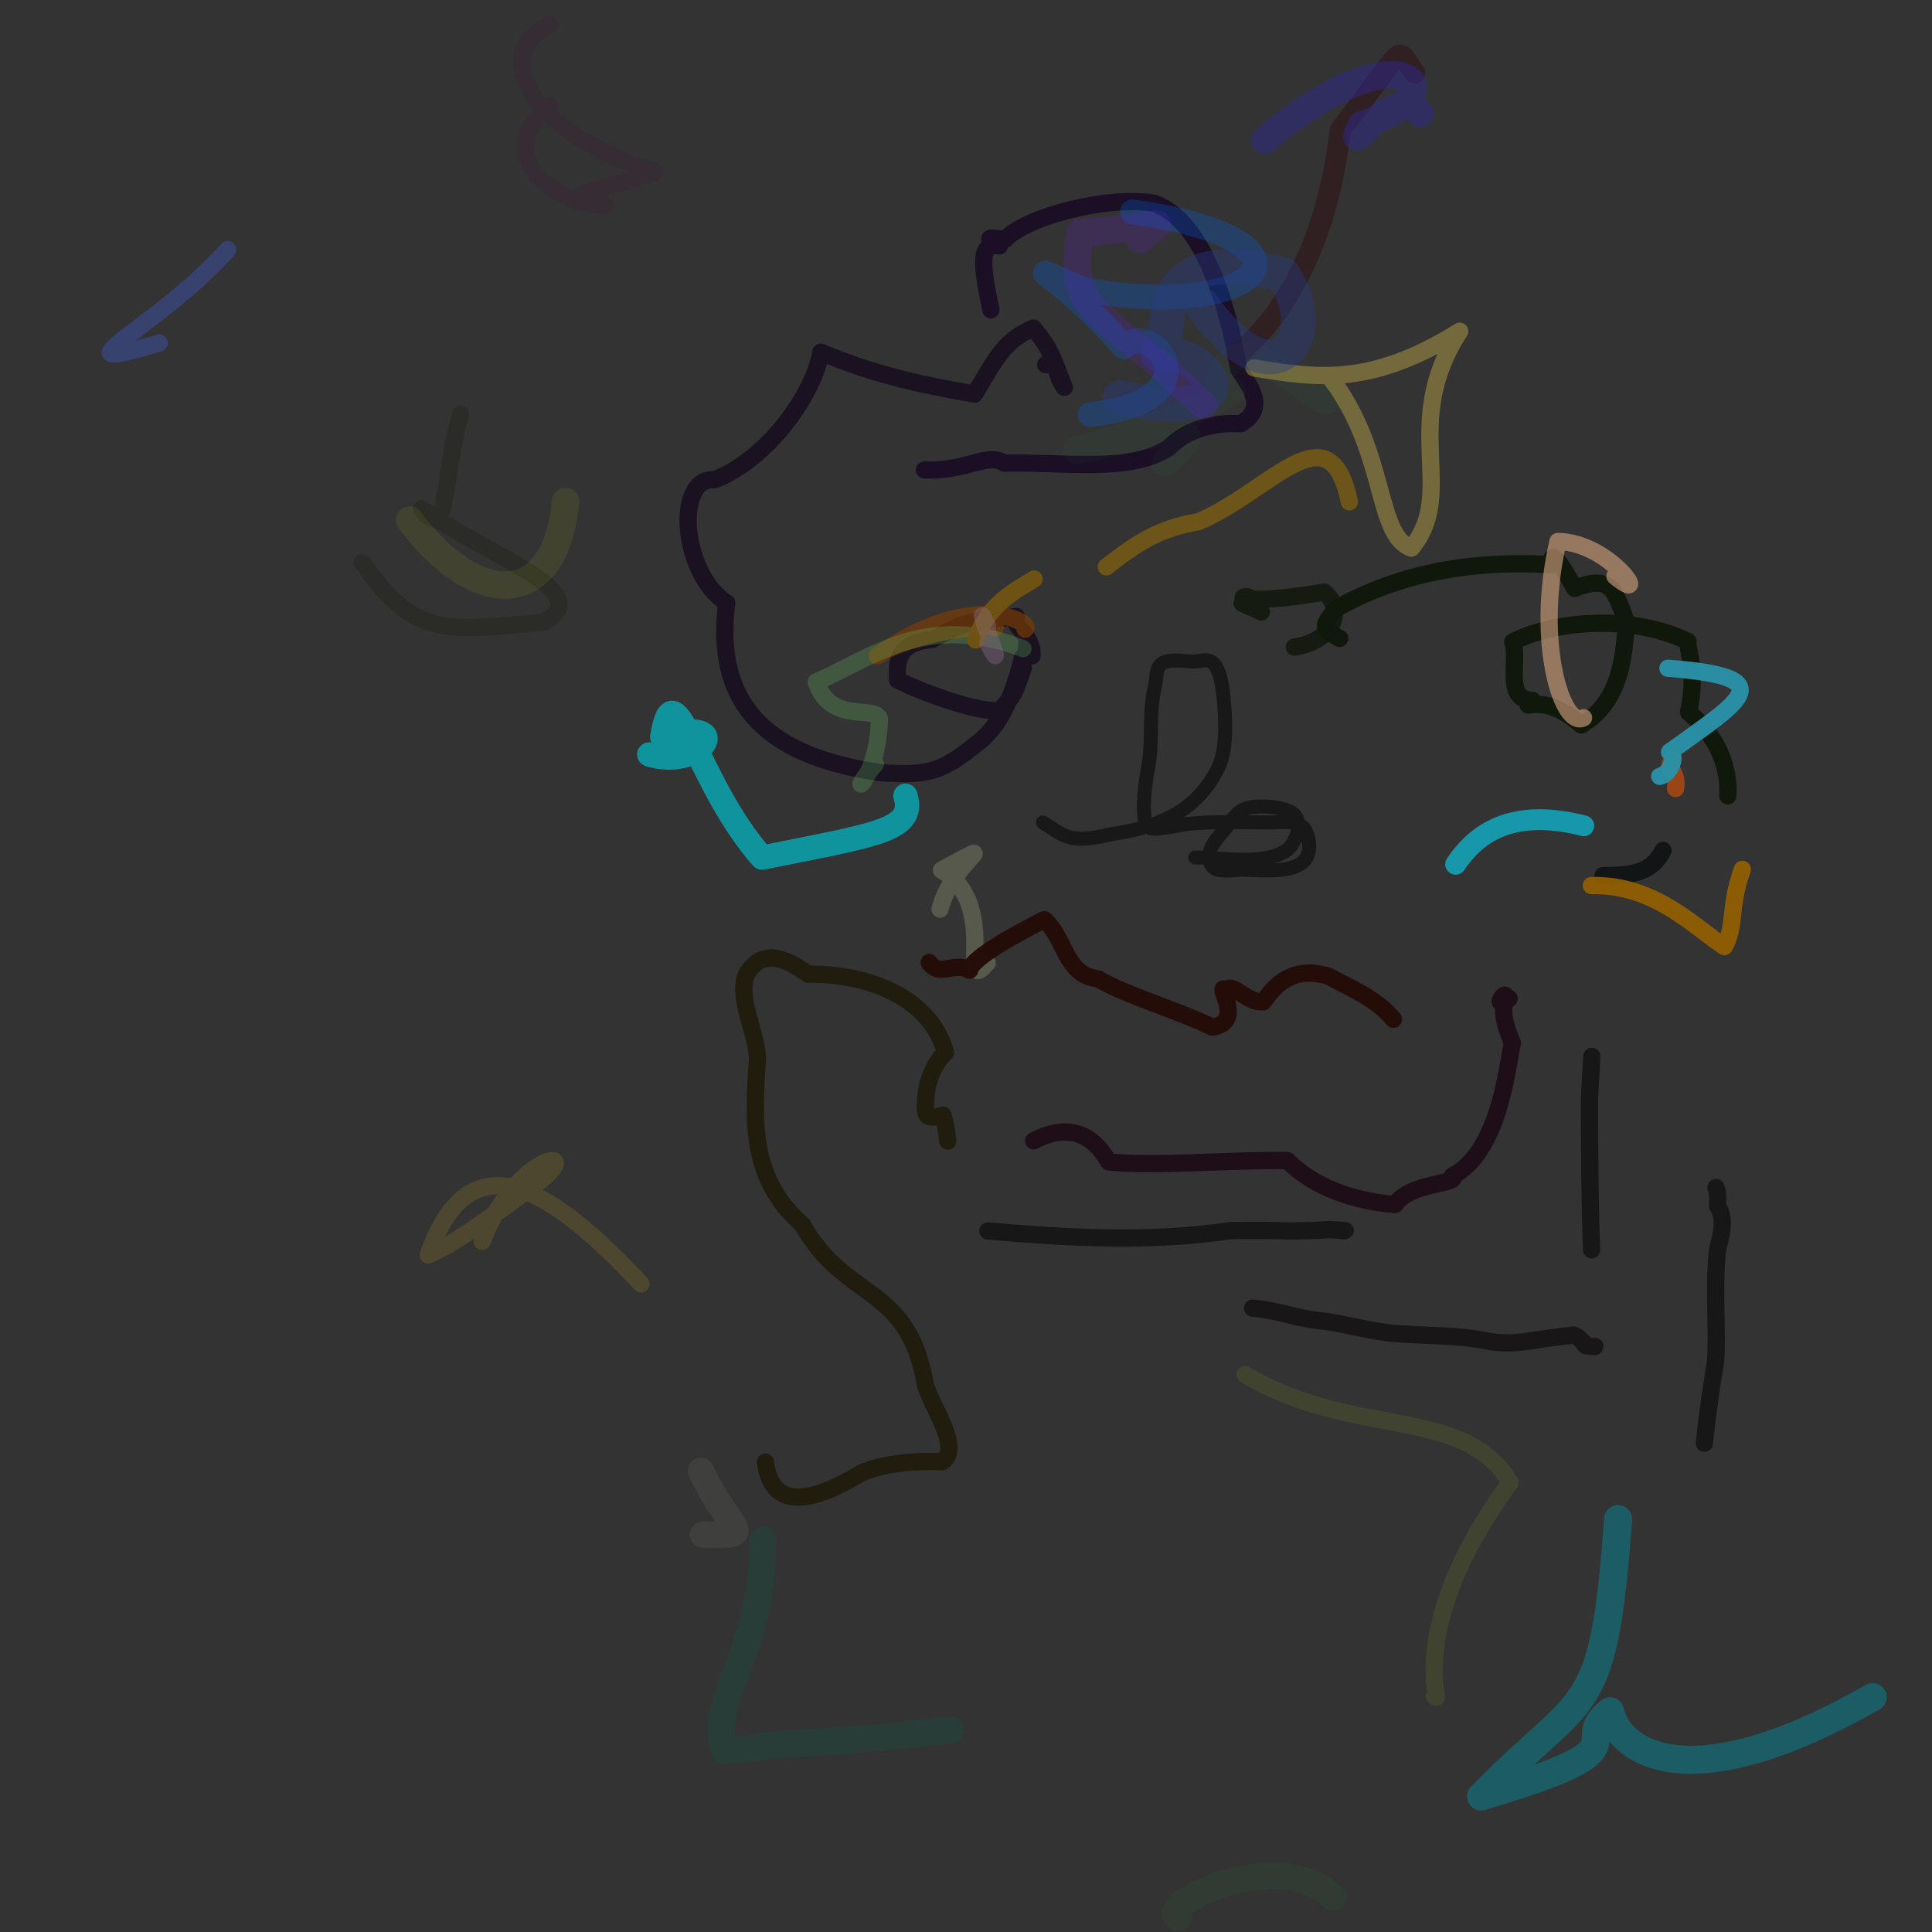 <svg version="1.1" xmlns="http://www.w3.org/2000/svg" xmlns:xlink="http://www.w3.org/1999/xlink" width="1104" height="1104"><rect width="100%" height="100%" fill="#333333" stroke="none"/><g fill="none" fill-rule="nonzero" stroke="none" stroke-width="none" stroke-linecap="none" stroke-linejoin="none" stroke-miterlimit="10" stroke-dasharray="" stroke-dashoffset="0" font-family="none" font-weight="none" font-size="none" text-anchor="none" style="mix-blend-mode: normal"><path d="M566.238,177.068c-5.868,-27.888 -6.524,-38.325 4.837,-36.54c-11.186,-6.756 -3.021,-3.836 3.478,-3.85c11.962,-12.982 58.438,-24.969 84.578,-20.593c29.103,9.576 42.983,61.033 48.728,94.935c5.149,8.409 17.151,21.602 1.119,31.135c-15.328,-1.029 -31.116,3.35 -41.027,13.653c-22.263,14.591 -59.41,8.063 -94.188,8.825c-9.475,-6.306 -21.394,4.918 -45.506,3.903" fill="none" stroke="#1b0f25" stroke-width="9.857" stroke-linecap="round" stroke-linejoin="round"/><path d="M720.776,349.717c-14.075,-6.691 -12.71,-4.659 -6.558,-4.883c-9.658,-4.616 2.131,-4.543 -1.509,-2.726c14.704,1.52 38.705,-3.068 43.996,-3.749c11.181,8.795 7.003,27.576 -17.049,31.424" fill="none" stroke-opacity="0.974" stroke="#151b10" stroke-width="9.857" stroke-linecap="round" stroke-linejoin="round"/><path d="M765.529,364.79c-11.322,-5.786 -9.761,-7.149 -1.962,-17.032c32.141,-18.098 72.113,-28.119 122.654,-25.084c-0.152,-9.076 4.881,-2.263 13.611,13.555c20.422,-8 22.681,0.464 29.375,18.807c-0.942,27.809 -6.72,47.821 -25.609,59.297c-23.005,-20.842 -36.3,-5.952 -27.907,-14.106c-16.664,-0.276 -7.327,-23.155 -11.285,-33.415c20.478,-10.694 64.414,-17.301 100.167,-0.308c-0.978,3.486 5.604,16.769 0.258,40.459c17.685,14.378 23.537,33.38 22.5,47.842" fill="none" stroke="#10170b" stroke-width="9.857" stroke-linecap="round" stroke-linejoin="round"/><path d="M950.271,485.933c-7.268,14.731 -21.323,13.991 -34.241,14.467" fill="none" stroke-opacity="0.982" stroke="#111515" stroke-width="9.857" stroke-linecap="round" stroke-linejoin="round"/><path d="M597.493,208.4c9.967,-1.537 2.954,1.949 10.688,12.964c-6.612,-16.115 -6.708,-20.748 -17.7,-33.906c-16.142,6.99 -20.389,15.574 -33.546,37.737c-27.008,-4.756 -55.081,-10.128 -87.892,-23.938c-3.043,20.495 -27.529,59.659 -60.63,72.897c-22.944,-1.931 -19.349,53.282 6.85,70.377c-8.701,67.157 35.074,89.376 88.546,97.076c23.492,1.207 32.697,1.311 54.024,-16.437c12.515,-8.734 20.948,-26.265 26.474,-49.547c4.765,-1.667 -0.269,-16.751 5.415,-0.872c1.009,-12.444 -13.407,-18.083 -8.899,-22.384c-29.835,2.795 -29.525,3.415 -48.169,13.035c-12.576,1.25 -21.423,5.321 -19.767,23.229c15.462,7.697 48.531,19.38 58.437,17.214c8.84,-9.57 7.877,-8.631 13.427,-24.18" fill="none" stroke-opacity="0.943" stroke="#190f20" stroke-width="9.857" stroke-linecap="round" stroke-linejoin="round"/><path d="M568.617,358.641c4.043,-2.939 -48.395,1.986 -67.259,16.116c53.555,-38.602 89.847,-18.938 84.429,-15.201" fill="none" stroke-opacity="0.656" stroke="#7e3d04" stroke-width="9.857" stroke-linecap="round" stroke-linejoin="round"/><path d="M909.364,506.049c36.193,-0.934 59.34,24.13 75.981,34.863c6.69,-11.94 2.339,-21.822 10.269,-44.119" fill="none" stroke-opacity="0.939" stroke="#925f03" stroke-width="9.857" stroke-linecap="round" stroke-linejoin="round"/><path d="M957.473,450.574c1.626,-10.546 -6.295,-11.622 -1.527,-16.654" fill="none" stroke-opacity="0.955" stroke="#9e4615" stroke-width="9.857" stroke-linecap="round" stroke-linejoin="round"/><path d="M922.805,329.243c21.714,18.174 -2.111,-19.28 -32.522,-19.836c-13.501,58.552 2.923,107.373 14.583,100.755" fill="none" stroke-opacity="0.64" stroke="#cea07b" stroke-width="9.857" stroke-linecap="round" stroke-linejoin="round"/><path d="M953.118,381.861c66.905,5.108 41.424,18.497 0.924,47.865c4.307,1.65 0.909,12.376 -5.625,13.915" fill="none" stroke-opacity="0.952" stroke="#2993a9" stroke-width="9.857" stroke-linecap="round" stroke-linejoin="round"/><path d="M905.028,471.88c-34.272,-8.705 -57.8,-1.101 -73.236,21.988" fill="none" stroke="#1798aa" stroke-width="11.895" stroke-linecap="round" stroke-linejoin="round"/><path d="M760.722,216.62c31.833,42.014 25.391,89.451 45.761,96.584c26.654,-32.211 -7.002,-70.521 27.64,-123.929c-51.294,32.044 -82.382,26.703 -117.56,20.996" fill="none" stroke-opacity="0.387" stroke="#ddbf4b" stroke-width="9.857" stroke-linecap="round" stroke-linejoin="round"/><path d="M584.551,370.631c-55.313,-21.591 -88.069,6.34 -118.155,18.994c8.641,26.547 38.499,11.079 36.035,23.483c-1.493,35.143 -21.34,45.388 -2.213,23.456" fill="none" stroke-opacity="0.237" stroke="#71cd67" stroke-width="9.857" stroke-linecap="round" stroke-linejoin="round"/><path d="M557.483,365.689c7.28,-20.638 22.296,-27.91 33.381,-34.807" fill="none" stroke-opacity="0.982" stroke="#6f5314" stroke-width="9.857" stroke-linecap="round" stroke-linejoin="round"/><path d="M632.172,323.917c17.809,-13.815 29.675,-21.824 52.769,-25.828c41.825,-17.856 74.82,-65.707 86.12,-11.319" fill="none" stroke-opacity="0.988" stroke="#6d5419" stroke-width="9.857" stroke-linecap="round" stroke-linejoin="round"/><path d="M564.563,367.342c13.768,27.808 -11.692,-34.014 -0.335,-9.658" fill="none" stroke-opacity="0.352" stroke="#927391" stroke-width="9.857" stroke-linecap="round" stroke-linejoin="round"/><path d="M517.374,454.711c6.103,20.072 -17.546,22.282 -81.849,35.378c-38.015,-42.949 -50.091,-112.411 -57.089,-68.984c43.194,-12.959 22.731,19.603 -7.396,10.003" fill="none" stroke-opacity="0.698" stroke="#00becd" stroke-width="13.914" stroke-linecap="round" stroke-linejoin="round"/><path d="M537.171,519.481c6.942,-27.844 39.725,-42.952 0.849,-22.309c33.774,19.841 8.375,73.159 26.112,53.059" fill="none" stroke-opacity="0.193" stroke="#f0f8be" stroke-width="9.857" stroke-linecap="round" stroke-linejoin="round"/><path d="M530.997,549.996c6.075,8.809 14.192,-0.919 23.057,4.426c1.149,-7.3 29.793,-22.427 42.651,-28.897c12.132,10.146 11.717,31.837 30.819,33.821c14.8,9.029 46.888,18.475 65.107,27.572c19.706,-2.86 0.453,-25.993 7.983,-21.144c4.069,-4.594 12.168,7.739 21.303,6.664c9.288,-13.626 20.104,-19.468 36.785,-14.796c13.81,7.47 27.299,12.595 37.543,24.782" fill="none" stroke-opacity="0.968" stroke="#230b08" stroke-width="9.857" stroke-linecap="round" stroke-linejoin="round"/><path d="M860.593,571.062c0.811,-8.064 -9.118,7.506 1.786,-0.456c-4.355,1.647 -4.585,10.809 1.854,25.306c-3.258,15.495 -7.866,62.516 -34.367,76.095c5.011,4.876 -23.888,3.19 -32.608,16.274c-21.943,-1.554 -46.47,-9.471 -61.546,-25.122c-36.103,-0.397 -73.663,3.534 -102.173,0.809c-9.361,-16.625 -23.673,-22.134 -42.877,-12.068" fill="none" stroke-opacity="0.969" stroke="#1d0e17" stroke-width="9.857" stroke-linecap="round" stroke-linejoin="round"/><path d="M541.581,652.059c-0.365,-4.253 -1.792,-12.077 -2.613,-14.777c-10.668,2.786 -10.655,0.228 -9.948,-9.207c0.307,-8.864 4.157,-20.074 11.257,-26.574c-7.951,-30.044 -41.828,-45.183 -78.547,-44.832c-15.038,-10.764 -26.355,-13.893 -35.162,-0.049c-5.639,13.333 6.239,34.23 6.287,48.791c-2.809,37.219 -3.401,69.016 25.676,94.428c24.806,44.181 60.331,33.542 70.182,91.12c3.326,12.743 21.175,36.151 9.808,44.306c-19.473,-0.84 -36.39,1.993 -46.308,6.461c-28.045,16.852 -50.976,22.011 -54.859,-6.242" fill="none" stroke-opacity="0.954" stroke="#201d0d" stroke-width="9.857" stroke-linecap="round" stroke-linejoin="round"/><path d="M909.59,603.681c-0.179,2.315 -1.243,23.28 -1.36,25.312c0.171,28.329 0.157,56.668 1.226,85.17" fill="none" stroke="#181717" stroke-width="9.857" stroke-linecap="round" stroke-linejoin="round"/><path d="M980.566,678.547c1.547,3.674 0.845,8.229 0.894,10.663c5.771,7.907 0.502,21.062 -0.101,25.884c-2.32,22.245 0.375,46.069 -1.092,63.322c-2.555,15.341 -4.705,30.272 -6.362,46.278" fill="none" stroke="#181717" stroke-width="9.857" stroke-linecap="round" stroke-linejoin="round"/><path d="M911.204,769.503c1.462,-0.143 -3.539,-0.128 -5.206,-0.609c-3.996,-6.063 -8.004,-6.463 -7.179,-5.89c-19.448,1.73 -31.819,5.9 -46.155,3.788c-20.154,-4.241 -36.532,-3.199 -57.016,-4.92c-13.888,-1.446 -25.953,-5.142 -39.331,-6.982c-13.861,-0.938 -26.206,-6.256 -40.548,-7.389" fill="none" stroke="#191618" stroke-width="9.857" stroke-linecap="round" stroke-linejoin="round"/><path d="M768.211,703.312c2.79,-0.055 -6.208,-0.616 -9.211,-0.675c-6.999,0.505 -13.999,0.693 -20.998,0.794c-11.669,-0.424 -23.339,-0.379 -34.997,-0.226c-46.335,6.927 -92.67,4.162 -138.479,0.2" fill="none" stroke="#181717" stroke-width="9.857" stroke-linecap="round" stroke-linejoin="round"/><path d="M683,490c14.965,0 38.914,4.724 52,-4c4.969,-3.313 9.411,-14.487 5,-20c-4.39,-5.488 -22.023,-6.135 -28,-4c-6.679,2.385 -8.805,8.205 -13,13c-4.106,4.692 -10.611,11.778 -7,19c2.63,5.26 12.698,3 17,3c13.747,0 45.516,5.054 38,-20c-2.827,-9.423 -13.566,-7 -21,-7c-16.272,0 -32.844,-0.901 -49,1c-3.426,0.403 -16.146,3.713 -20,2c-6.386,-2.838 -1.879,-29.604 -1,-34c3.081,-15.407 0.138,-31.552 4,-47c1,-4 0.317,-8.87 3,-12c3.541,-4.131 14.472,-2 19,-2c3.333,0 7.059,-1.569 10,0c5.203,2.775 6.538,14.844 7,19c1.339,12.049 2.557,30.885 -3,42c-11.828,23.657 -32.141,33.075 -57,37c-8.789,1.388 -15.798,4.083 -25,3c-7.064,-0.831 -12.153,-5.492 -18,-9" fill="none" stroke="#181818" stroke-width="8" stroke-linecap="round" stroke-linejoin="round"/><path d="M647.155,121.038c116.417,16.845 73.597,62.386 -26.976,44.704c-43.033,-16.909 -19.647,-14.872 22.096,32.438c16.227,-16.294 54.048,30.528 -19.276,38.751" fill="none" stroke-opacity="0.496" stroke="#0069ff" stroke-width="14.181" stroke-linecap="round" stroke-linejoin="round" opacity="0.5"/><path d="M665.818,264.22c37.815,-32.24 -19.879,-11.897 -50.888,-6.892c89.322,-24.827 101.935,-43.945 79.149,-29.197c7.804,-61.958 64.443,14.671 66.113,-1.236" fill="none" stroke-opacity="0.124" stroke="#288e37" stroke-width="15.591" stroke-linecap="round" stroke-linejoin="round" opacity="0.5"/><path d="M706.806,202.788c36.378,-30.117 53.71,-80.836 59.067,-128.591c39.43,-50.304 30.663,-48.721 42.488,-32.611" fill="none" stroke-opacity="0.885" stroke="#2f090f" stroke-width="12.126" stroke-linecap="round" stroke-linejoin="round" opacity="0.5"/><path d="M741.395,169.312c35.945,-58.894 67.037,-61.518 42.789,-96.283" fill="none" stroke-opacity="0" stroke="#66cb47" stroke-width="16.982" stroke-linecap="round" stroke-linejoin="round" opacity="0.5"/><path d="M640.25,227.121c74.77,16.791 56.06,-25.658 21.483,-25.052c11.694,-9.378 -11.21,-65.652 71.412,-45.109c24.456,36.831 -5.915,75.004 -45.936,17.673" fill="none" stroke-opacity="0.796" stroke="#263a87" stroke-width="19.893" stroke-linecap="round" stroke-linejoin="round" opacity="0.5"/><path d="M811.596,64.927c-13.996,-20.156 -46.022,31.042 -33.447,6.226c59.049,-17.667 23.83,-58.199 -55.506,8.92" fill="none" stroke-opacity="0.897" stroke="#2d2798" stroke-width="15.734" stroke-linecap="round" stroke-linejoin="round" opacity="0.5"/><path d="M400.551,840.551c18.092,37.681 32.816,36.413 1.19,36.355" fill="none" stroke-opacity="0.129" stroke="#edf5d4" stroke-width="15.121" stroke-linecap="round" stroke-linejoin="round" opacity="0.5"/><path d="M90.926,196.047c-64.985,19.263 -1.395,-8.122 39.206,-53.381" fill="none" stroke-opacity="0.59" stroke="#4566ff" stroke-width="9.857" stroke-linecap="round" stroke-linejoin="round" opacity="0.5"/><path d="M1070.081,969.785c-102.399,58.715 -144.427,33.107 -150.04,8.132c-23.923,18.467 23.436,20.088 -73.69,48.623c59.895,-61.538 69.852,-42.06 78.294,-158.446" fill="none" stroke-opacity="0.969" stroke="#058899" stroke-width="16.044" stroke-linecap="round" stroke-linejoin="round" opacity="0.5"/><path d="M207.068,321.554c29.514,42.07 46.041,39.553 103.909,33.89c31.283,-17.443 -31.547,-37.134 -70.078,-64.667c15.616,21.891 12.079,-19.784 22.338,-54.144" fill="none" stroke-opacity="0.62" stroke="#1c1a0e" stroke-width="9.857" stroke-linecap="round" stroke-linejoin="round" opacity="0.5"/><path d="M414.537,381.377c-55.77,-19.659 -77.142,-18.361 -141.517,-14.123c-30.997,0.094 -58.656,23.485 -60.975,-30.93c-9.405,-33.772 -54.734,0.445 -18.155,-4.199" fill="none" stroke-opacity="0.001" stroke="#2abc52" stroke-width="11.899" stroke-linecap="round" stroke-linejoin="round" opacity="0.5"/><path d="M543.128,988.506c-99.318,11.281 -69.862,3.808 -128.715,12.256c-11.347,-27.51 21.693,-54.894 21.433,-120.667" fill="none" stroke-opacity="0.406" stroke="#00674c" stroke-width="15.5" stroke-linecap="round" stroke-linejoin="round" opacity="0.5"/><path d="M673.421,1095.79c-14.602,-5.768 55.55,-42.526 88.472,-11.585" fill="none" stroke-opacity="0.155" stroke="#00a43e" stroke-width="15.396" stroke-linecap="round" stroke-linejoin="round" opacity="0.5"/><path d="M275.57,709.297c19.569,-52.27 64.724,-56.673 27.562,-30.291c-27.407,19.841 -42.119,30.87 -58.4,38.112c24.024,-68.728 70.745,-37.795 121.543,16.47" fill="none" stroke-opacity="0.401" stroke="#bc9727" stroke-width="9.857" stroke-linecap="round" stroke-linejoin="round" opacity="0.5"/><path d="M819.706,969.222c6.003,6.96 -19.152,-36.882 43.203,-122.066c-26.425,-44.393 -89.41,-24.625 -151.422,-61.694" fill="none" stroke-opacity="0.288" stroke="#90a318" stroke-width="9.857" stroke-linecap="round" stroke-linejoin="round" opacity="0.5"/><path d="M687.781,231.723c-59.274,-57.898 -78.541,-50.318 -70.479,-98.992c40.821,-1.101 56.315,-12.138 33.869,4.125" fill="none" stroke-opacity="0.365" stroke="#6a1aea" stroke-width="15.759" stroke-linecap="round" stroke-linejoin="round" opacity="0.5"/><path d="M234.072,297.215c38.708,51.532 83.551,50.719 89.093,-10.673" fill="none" stroke-opacity="0.19" stroke="#c9d617" stroke-width="15.695" stroke-linecap="round" stroke-linejoin="round" opacity="0.5"/><path d="M810.511,42.764c28.472,34.093 -16.278,19.664 -41.247,5.762c41.556,-25.713 -6.342,-105.399 -28.09,-98.879" fill="none" stroke-opacity="0" stroke="#1629b3" stroke-width="9.857" stroke-linecap="round" stroke-linejoin="round" opacity="0.5"/><path d="M314.403,59.989c-37.393,31.445 8.863,58.946 31.08,57.23c-21.264,-8.619 -23.104,-1.664 29.052,-18.982c-62.802,-18.358 -99.289,-64.965 -60.447,-83.999" fill="none" stroke-opacity="0.36" stroke="#401237" stroke-width="9.857" stroke-linecap="round" stroke-linejoin="round" opacity="0.5"/><g fill="#000000" stroke="none" stroke-width="1" stroke-linecap="butt" stroke-linejoin="miter" font-family="Poppins, sans-serif" font-weight="400" font-size="16" text-anchor="start" opacity="0.5"><g/></g></g></svg>